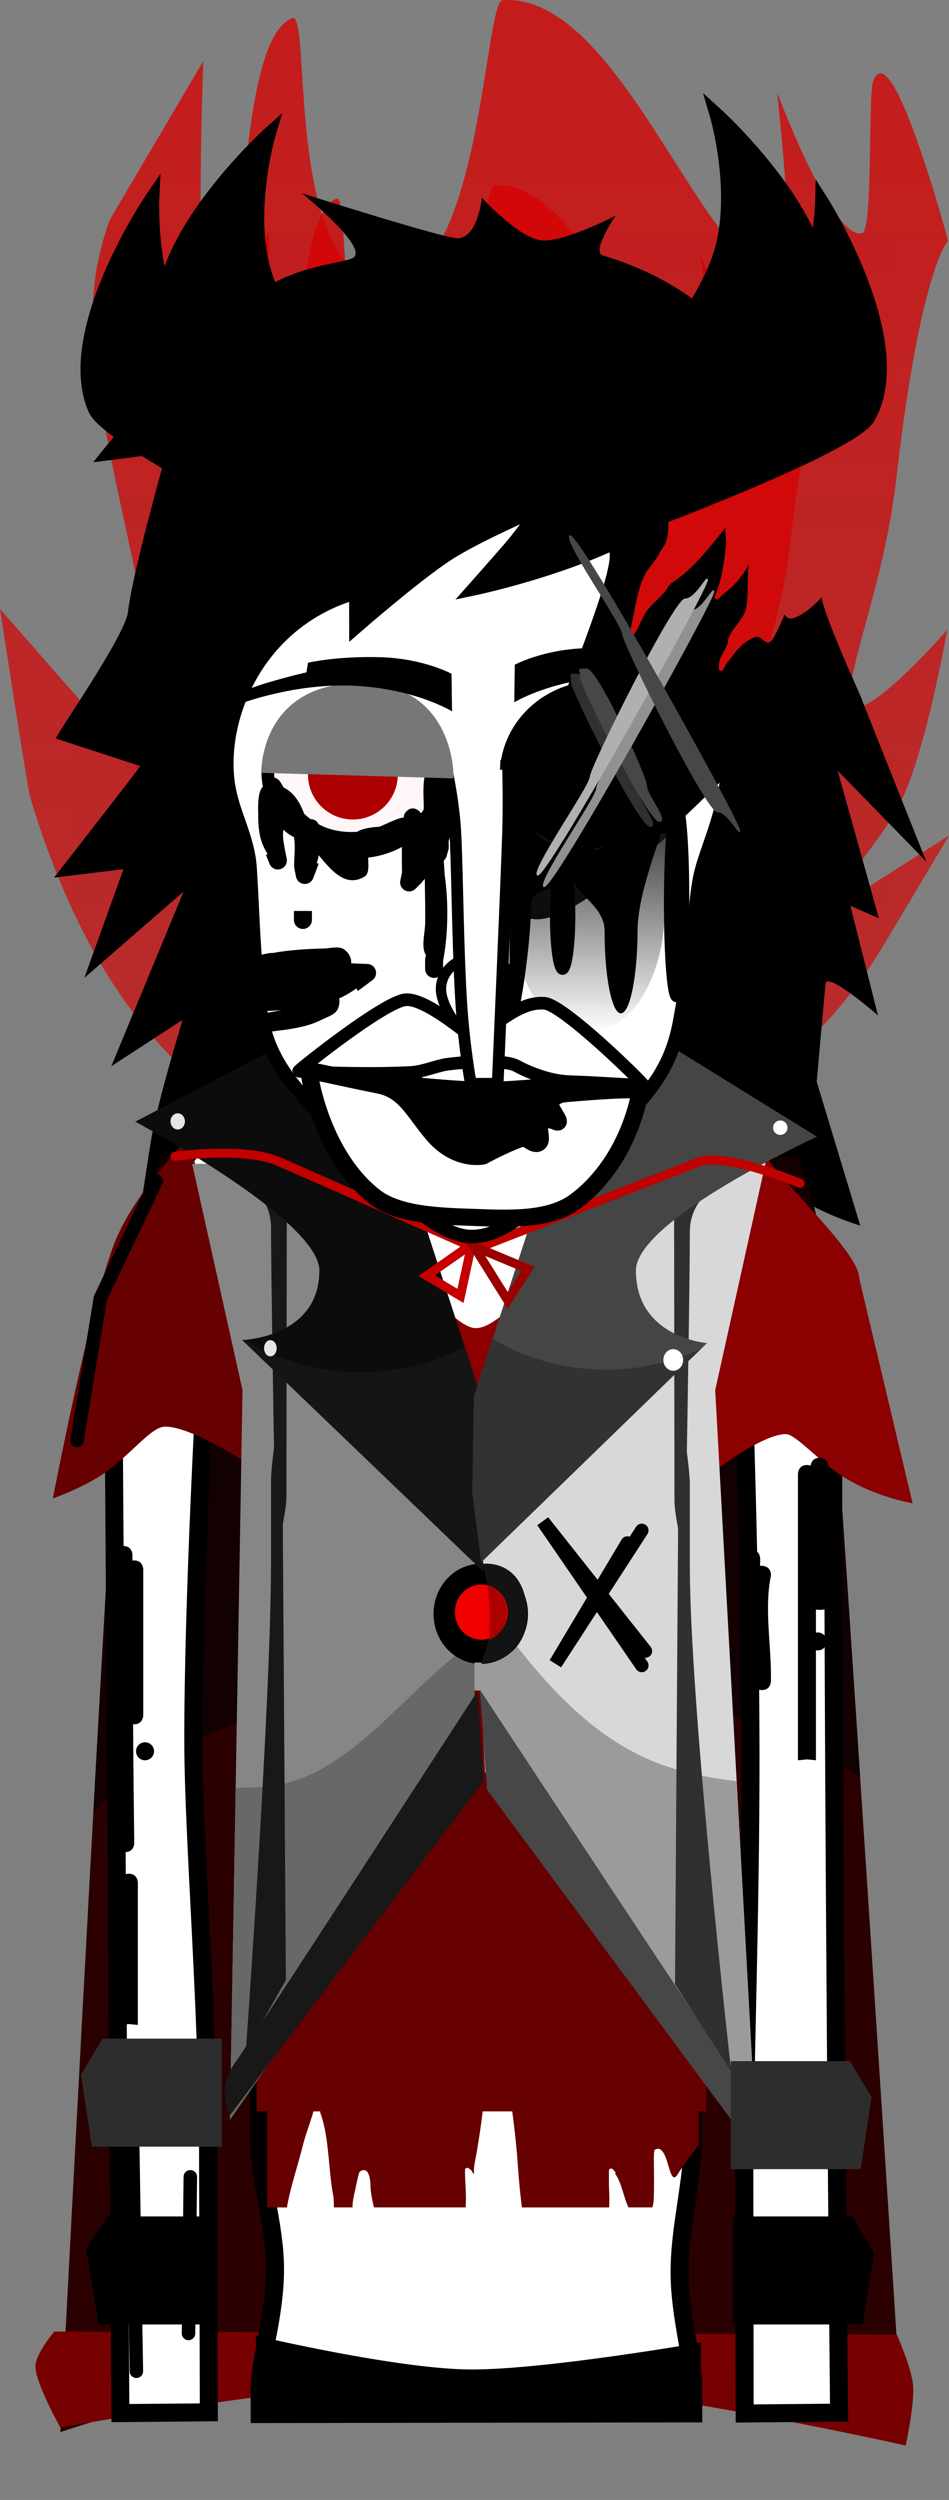 <svg version="1.1" xmlns="http://www.w3.org/2000/svg" xmlns:xlink="http://www.w3.org/1999/xlink" width="105.524" height="277.692" viewBox="0,0,105.524,277.692"><rect x="0" y="0" width="105.524" height="277.692" fill="#808080" stroke="none"/><defs><linearGradient x1="-957.861" y1="-155.94" x2="-957.861" y2="737.426" gradientUnits="userSpaceOnUse" id="color-1"><stop offset="0" stop-color="#d70000"/><stop offset="1" stop-color="#d70000" stop-opacity="0"/></linearGradient><linearGradient x1="-659.467" y1="-87.547" x2="-659.467" y2="583.344" gradientUnits="userSpaceOnUse" id="color-2"><stop offset="0" stop-color="#d70000"/><stop offset="1" stop-color="#d70000" stop-opacity="0"/></linearGradient><linearGradient x1="253.59" y1="123.706" x2="253.523" y2="150.87" gradientUnits="userSpaceOnUse" id="color-3"><stop offset="0" stop-color="#1a1a1a"/><stop offset="1" stop-color="#1a1a1a" stop-opacity="0"/></linearGradient></defs><g transform="translate(-188.157,-36.15)"><g data-paper-data="{&quot;isPaintingLayer&quot;:true}" fill-rule="nonzero" stroke-linejoin="miter" stroke-miterlimit="10" stroke-dasharray="" stroke-dashoffset="0" style="mix-blend-mode: normal"><path d="M195.805,313.617l0.628,-253.224l91.182,0.226l-0.628,253.224z" fill-opacity="0.01" fill="#000000" stroke="none" stroke-width="0" stroke-linecap="butt"/><g stroke="none" stroke-width="0" stroke-linecap="butt"><path d="M200.445,60.426l10.318,-17.492c0,0 -1.198,31.193 1.156,31.193c3.996,0 1.887,-33.204 8.732,-35.973c2.231,-0.902 -1.017,29.525 10.734,29.27c10.209,-0.221 10.641,-31.123 12.658,-31.256c13.241,-0.875 22.449,30.62 30.986,30.667c1.865,0.01 -0.466,-20.426 -0.466,-20.426c0,0 6.206,16.616 9.481,15.633c1.179,-0.354 0.646,-15.239 1.178,-16.788c2.043,-5.951 8.354,17.642 8.354,17.642c0,0 -3.078,3.08 -5.738,26.317c-1.279,11.178 -5.109,20.162 -5.15,24.248c-0.05,5.055 10.794,-7.338 10.794,-7.338c0,0 -2.279,13.054 -5.031,18.828c-2.453,5.147 -10.689,14.153 -10.689,14.153l15.919,-10.147c0,0 -7.304,12.27 -7.83,13.105c-8.886,14.079 -23.6,23.809 -47.254,23.976c-26.482,0.186 -40.251,-18.342 -47.129,-41.493c-0.252,-0.848 -3.31,-20.755 -3.31,-20.755l16.581,18.907c0,0 0.65,-11.92 -1.039,-20.483c-1.751,-8.879 -4.857,-20.756 -5.231,-29.651c-0.291,-6.929 1.977,-12.138 1.977,-12.138z" fill="url(#color-1)"/><path d="M210.385,74.938l7.749,-13.136c0,0 -0.9,23.425 0.868,23.425c3.001,0 1.417,-24.935 6.558,-27.014c1.675,-0.678 -0.764,22.173 8.061,21.981c7.667,-0.166 7.991,-23.372 9.506,-23.472c9.943,-0.657 16.859,22.995 23.27,23.03c1.4,0.008 -0.35,-15.339 -0.35,-15.339c0,0 4.661,12.478 7.12,11.74c0.885,-0.266 0.485,-11.444 0.884,-12.607c1.535,-4.469 6.273,13.249 6.273,13.249c0,0 -2.312,2.313 -4.309,19.763c-0.961,8.394 -3.837,15.141 -3.867,18.21c-0.038,3.797 8.106,-5.51 8.106,-5.51c0,0 -1.711,9.803 -3.778,14.139c-1.842,3.865 -8.027,10.629 -8.027,10.629l11.955,-7.62c0,0 -5.485,9.215 -5.88,9.842c-6.673,10.573 -17.723,17.88 -35.487,18.005c-19.887,0.14 -30.227,-13.774 -35.393,-31.16c-0.189,-0.637 -2.486,-15.586 -2.486,-15.586l12.452,14.198c0,0 0.488,-8.951 -0.78,-15.382c-1.315,-6.668 -3.647,-15.587 -3.928,-22.267c-0.219,-5.204 1.485,-9.115 1.485,-9.115z" fill="url(#color-2)"/></g><path d="M194.362,118.182c0.062,-0.462 7.733,-11.443 8.026,-14.056c0.485,-4.336 4.255,-17.661 4.255,-17.661l-8.123,1.03c0,0 8.964,-11.489 17.273,-18.101c4.658,-3.706 9.567,-3.823 11.464,-4.523c2.375,-0.877 -5.51,-7.242 -5.51,-7.242c0,0 15.926,5.049 17.298,4.993c2.246,-0.046 2.696,-4.499 2.696,-4.499c0,0 4.003,4.381 6.551,4.722c2.396,0.321 8.309,-2.733 8.309,-2.733c0,0 -2.726,4.028 -1.424,4.414c3.952,1.172 7.242,2.829 9.988,4.825c-0.476,1.087 -0.723,2.288 -0.73,3.352c-0.015,3.739 1.412,6.388 -0.64,10.005c-0.304,0.786 -1.556,4.049 -0.571,4.657c1.431,0.883 3.772,-2.711 2.934,0.065c-0.093,0.308 -0.336,0.549 -0.471,0.841c-0.709,1.548 -2.531,3.079 -2.99,4.571c-0.514,1.671 0.218,2.881 -1.113,4.565c-0.474,1.065 -1.47,1.904 -1.906,2.948c-0.788,1.884 -1.034,4.272 -1.558,6.29l0.023,0.028l-0.026,-0.001l-0,0.008h-0.017l-0,0.5c0,0 0,0 0,0c-0,0.138 0.112,0.25 0.249,0.25c0.136,0 0.247,-0.108 0.251,-0.243l0.016,-0.478c0.006,-0.023 0.012,-0.045 0.018,-0.068c0.542,-0.674 0.885,-1.784 1.325,-2.45c0.719,-1.087 2.003,-1.888 2.595,-3.006l0.232,-0.244c2.438,-1.553 4.235,-3.959 6.027,-6.155c-0.031,0.614 0.101,1.332 0.062,1.827c-0.129,1.658 -0.438,3.773 -1.046,5.306l-0.182,0.46c-0.013,0.03 -0.02,0.062 -0.02,0.097c-0,0.138 0.111,0.25 0.249,0.251c0.067,0 0.127,-0.026 0.172,-0.068l0.364,-0.342l-0.031,-0.033c1.218,-0.841 2.421,-2.167 3.036,-3.476c-0.223,1.536 0.019,3.366 -0.305,4.901c-0.275,1.303 -1.57,2.179 -1.985,3.44c-0.048,1.085 -0.937,1.707 -1.03,2.774l0.002,0.008l-0.002,-0l-0.007,0.499c-0,0.001 -0,0.002 -0,0.003c-0,0.138 0.111,0.25 0.249,0.251c0.096,0 0.18,-0.054 0.222,-0.134l0.239,-0.434l-0.029,-0.016c0.992,-1.24 1.735,-2.613 3.424,-3.212c0.514,-0.182 1.007,0.818 1.515,0.619c0.413,-0.162 1.133,-1.858 1.336,-2.273c0.132,-0.274 0.241,-0.546 0.326,-0.823c0.214,0.334 0.564,0.544 1.003,0.403c1.106,-0.355 2.17,-1.285 3.151,-2.313c0.156,1.832 4.248,10.749 4.336,11.022c0.096,0.297 7.3,18.336 7.3,18.336l-9.862,-10.108l4.584,16.404l-3.164,-1.387l3.063,12.177c0,0 -5.614,-4.912 -5.829,-3.538c-0.014,0.094 -0.985,10.892 -0.985,10.892l4.848,15.996c0,0 -6.666,-2.057 -7.862,-4.283c-1.529,-2.848 -2.895,-9.402 -2.895,-9.402l-0.016,12.164l-5.082,-8.139c0,0 -9.291,14.493 -26.581,14.286c-16.305,-0.326 -26.042,-11.992 -26.042,-11.992l-6.83,6.958l3.052,-13.129c0,0 -2.463,6.879 -3.977,9.624c-1.132,2.052 -4.302,5.379 -4.302,5.379c0,0 1.071,-7.255 1.663,-10.897c0.678,-4.173 3.516,-13.431 3.516,-13.431l-7.926,5.151l8.037,-19.4l-11.033,9.588l4.347,-12.075l-7.721,0.939c0,0 9.58,-12.288 9.593,-12.389z" fill="#000000" stroke="none" stroke-width="1.5" stroke-linecap="butt"/><path d="M194.867,306.3c0,0 0.092,-1.792 0.256,-4.952c1.076,-20.718 5.24,-100.255 6.777,-119.459c0.637,-7.968 4.3,-17.256 4.3,-17.256h70.667c0,0 2.497,6.035 3.013,12.305c1.674,20.328 8.653,129.362 8.653,129.362c0,0 -32.609,-10 -47.333,-10c-16.331,0 -46.333,10 -46.333,10z" fill="#2b0000" stroke="none" stroke-width="0" stroke-linecap="butt"/><path d="M194.867,305.8c0,0 -2.649,-4.721 -2.772,-6.681c-0.088,-1.414 2.105,-3.986 2.105,-3.986l93.667,0.333c0,0 1.656,3.652 1.821,5.681c0.169,2.08 -0.821,6.652 -0.821,6.652c0,0 -31.29,-7.042 -47.325,-7.383c-15.26,-0.325 -46.675,5.383 -46.675,5.383z" fill="#770000" stroke="none" stroke-width="0" stroke-linecap="butt"/><path d="M201.9,181.889c0.637,-7.968 4.3,-17.256 4.3,-17.256h70.667c0,0 2.497,6.035 3.013,12.305c0.691,8.387 2.284,31.871 3.918,56.568c-9.336,-5.367 -19.308,-9.252 -30.126,-10.803c-15.231,-2.183 -37.919,1.712 -50.448,10.634c-1.72,1.225 -3.289,2.63 -4.691,4.175c1.306,-23.645 2.634,-46.476 3.366,-55.622z" fill="#130000" stroke="none" stroke-width="0" stroke-linecap="butt"/><path d="M201.545,304.192c0,0 -0.635,-94.384 -0.793,-118.012c-0.055,-8.153 8.187,-36.761 40.202,-36.921c31.602,-0.158 39.857,29.487 39.849,36.897c-0.077,46.243 0.654,117.986 0.654,117.986l-10.497,0.096c0,0 -0.021,-15.345 -0.037,-26.888c-0.013,-9.496 0.711,-28.548 0.686,-46.5c-0.03,-21.518 -0.807,-41.455 -0.807,-41.455c0,0 0.075,-3.099 -2.816,-3.154c-3.434,-0.065 -2.945,3.116 -2.945,3.116c0,0 0.113,63.118 0.151,84.243c0.009,4.924 -1.481,9.868 -1.472,15c0.009,4.749 1.516,9.768 1.521,12.502c0.004,1.955 0.006,3.125 0.006,3.125l-48.214,0.072c0,0 -0.003,-1.099 -0.008,-2.947c-0.008,-2.969 1.729,-7.87 1.715,-13.251c-0.013,-4.795 -1.776,-9.972 -1.788,-14.499c-0.056,-21.191 -0.224,-84.536 -0.224,-84.536c0,0 0.279,-2.919 -2.886,-2.934c-3.111,-0.015 -2.816,2.909 -2.816,2.909c0,0 -1.423,25.186 -1.375,40.81c0.032,10.531 1.589,29.077 1.638,45c0.049,15.944 0.09,29.257 0.09,29.257z" fill="#ffffff" stroke="#000000" stroke-width="2" stroke-linecap="butt"/><path d="M232.485,198.28v-23.2c0,0 5.745,8.6 8.6,8.6c3.121,0 9.4,-8.6 9.4,-8.6v23.2z" fill="#8b0000" stroke="none" stroke-width="0" stroke-linecap="butt"/><path d="M217.865,281.35v-54.5h48v47.532c-0.786,1.118 -1.69,2.207 -2.333,3.255c-1.085,1.812 -0.944,-3.608 -2.556,-2.698c-0.136,0.077 -0.11,1.024 -0.11,1.207c0,1.491 0.057,2.996 -0.032,4.484c-0.013,0.219 -0.062,0.47 -0.141,0.719h-2.648c-0.57,-1.17 -0.751,-2.748 -1.506,-3.775l0.095,-0.083l-0.329,-0.375c-0.046,-0.053 -0.113,-0.086 -0.189,-0.086c-0.138,0 -0.25,0.112 -0.25,0.25v0l-0,0.5c0,0 0,0 0,0c-0,0.333 -0,0.667 -0.001,1c-0.001,0.41 0.099,1.581 0.02,2.57h-9.7c-0.175,-1.469 -0.331,-2.936 -0.428,-4.413c-0.23,-3.507 -0.703,-6.972 -1.279,-10.439c-0.115,-0.691 -0.391,-4.819 -1.514,-4.249c-0.222,0.113 -0.265,1.411 -0.297,1.665c-0.188,1.49 -0.495,2.972 -0.614,4.469c-0.184,2.336 -0.507,4.603 -0.9,6.912c-0.106,0.622 -0.381,1.642 -0.275,2.366c-0.078,-0.102 -0.169,-0.196 -0.268,-0.282l0.051,-0.063l-0.387,-0.313c-0.043,-0.035 -0.098,-0.057 -0.159,-0.057c-0.138,0 -0.25,0.112 -0.25,0.25v0v0.5v0c0,0.507 0.164,2.308 0.071,3.654h-10.196c-0.222,-0.856 -0.38,-1.841 -0.381,-2.288c-0.006,-0.518 -0.083,-2.382 -1.168,-1.717c-0.179,0.109 -0.471,1.796 -0.541,2.071c-0.173,0.683 -0.291,1.35 -0.301,1.934h-2.062c-0.024,-0.503 -0.016,-0.991 -0.061,-1.223c-0.573,-2.891 -0.437,-6.573 -1.481,-9.374l0.034,-0.007l-0.103,-0.484c-0.022,-0.116 -0.124,-0.203 -0.246,-0.203c-0.107,0 -0.199,0.068 -0.234,0.163l-0.183,0.459l0.003,0.001l-0.008,0.011c-0.364,1.293 -0.871,2.531 -1.192,3.837c-0.496,2.019 -1.366,4.549 -1.756,6.821z" fill="#670000" stroke="none" stroke-width="0" stroke-linecap="butt"/><path d="M216.685,270.68v-50h50v50z" fill="#670000" stroke="none" stroke-width="0" stroke-linecap="butt"/><path d="M194.032,202.6c0,0 4.03,-20.893 6.742,-28.093c2.204,-5.851 8.325,-11.907 8.325,-11.907l0.049,0.001c0.088,0.785 0.266,1.543 0.525,2.263c1.369,4.107 2.809,8.256 3.973,12.478c0.82,2.975 1.937,6.223 2.274,9.292c0.194,1.766 -0.311,4.588 -0.235,6.246c0.103,2.253 0.758,4.518 1.454,6.764c0,0 -7.303,-5.018 -10.606,-5.026c-1.514,-0.004 -3.516,2.776 -6.49,4.961c-2.398,1.762 -6.011,3.021 -6.011,3.021z" fill="#670000" stroke="none" stroke-width="0" stroke-linecap="butt"/><path d="M289.632,203.133c0,0 -3.758,-0.608 -7.289,-2.682c-2.956,-1.736 -5.653,-4.999 -6.809,-5.001c-2.665,-0.006 -8.195,4.315 -8.195,4.315c0.229,-5.721 0.385,-11.458 0.521,-17.184c0.112,-4.701 3.076,-12.907 5.198,-18.363c2.477,3.8 10.641,11.085 10.641,13.93z" fill="#8b0000" stroke="none" stroke-width="0" stroke-linecap="butt"/><path d="M256.142,200.334c-0.571,0 -1.034,-0.463 -1.034,-1.034c0,-0.571 0.463,-1.034 1.034,-1.034c0.571,0 1.034,0.463 1.034,1.034c0,0.571 -0.463,1.034 -1.034,1.034z" fill="#000000" stroke="none" stroke-width="1.5" stroke-linecap="butt"/><path d="M250.883,204.569c-4.463,-0.314 -6.552,-1.794 -6.17,-2.58c0.118,-0.242 2.846,1.064 6.97,1.305c6.409,0.375 8.51,-0.632 8.51,-0.632v1.346c0,0 -2.413,1.047 -9.311,0.561z" fill="#000000" stroke="#000000" stroke-width="0" stroke-linecap="butt"/><path d="M223.07,199.3c0,-0.571 0.463,-1.034 1.034,-1.034c0.571,0 1.034,0.463 1.034,1.034c0,0.571 -0.463,1.034 -1.034,1.034c-0.571,0 -1.034,-0.463 -1.034,-1.034z" fill="#000000" stroke="none" stroke-width="1.5" stroke-linecap="butt"/><path d="M229.364,204.569c-6.897,0.486 -9.311,-0.561 -9.311,-0.561v-1.346c0,0 2.101,1.007 8.51,0.632c4.124,-0.241 6.853,-1.547 6.97,-1.305c0.383,0.786 -1.706,2.266 -6.17,2.58z" fill="#000000" stroke="#000000" stroke-width="0" stroke-linecap="butt"/><path d="M240.644,261.121c-0.819,0 -1.483,-0.664 -1.483,-1.483c0,-0.819 0.664,-1.483 1.483,-1.483c0.819,0 1.483,0.664 1.483,1.483c0,0.819 -0.664,1.483 -1.483,1.483z" data-paper-data="{&quot;index&quot;:null}" fill="#670000" stroke="none" stroke-width="1.5" stroke-linecap="butt"/><path d="M255.885,165.086l17.4,0.226l-5.6,25.256l4.6,83.719c0,0 -3.821,-5.229 -6.75,-9.236c-5.459,-7.47 -23.45,-32.089 -23.45,-32.089c0,0 -0.707,-14.62 -0.949,-19.616c-0.149,-3.088 -0.362,-7.494 -0.362,-7.494z" fill="#d8d8d8" stroke="#cc0000" stroke-width="0" stroke-linecap="round"/><path d="M272.285,274.286c0,0 -3.821,-5.229 -6.75,-9.236c-5.459,-7.47 -23.45,-32.089 -23.45,-32.089c0,0 -0.707,-14.62 -0.949,-19.616c-0.005,-0.106 -0.01,-0.213 -0.016,-0.322c5.807,7.862 11.94,16.484 21.748,19.523c2.392,0.741 4.789,1.185 7.202,1.45z" fill="#9b9b9b" stroke="#cc0000" stroke-width="0" stroke-linecap="butt"/><path d="M241.368,202.585l-0.644,30.167l-27,38.859l1.4,-81.044l-5.6,-25.132l17.4,-0.224z" data-paper-data="{&quot;index&quot;:null}" fill="#868686" stroke="#cc0000" stroke-width="0" stroke-linecap="round"/><path d="M242.314,234.952l-0.806,-11.123c0,0 26.826,40.695 29.676,44.682c0.489,0.684 0.859,1.879 0.859,1.879c0,0 0.279,0.892 0.239,1.389c-0.031,0.388 -0.172,1.092 -0.308,1.703c-0.137,0.621 -0.268,1.146 -0.268,1.146z" fill="#474747" stroke="none" stroke-width="0" stroke-linecap="butt"/><path d="M240.724,232.752l-27,38.859l0.637,-36.882c2.456,0.018 4.909,-0.141 7.136,-0.984c7.308,-2.766 12.38,-10.254 18.626,-14.69c0.3,-0.188 0.602,-0.372 0.905,-0.552z" data-paper-data="{&quot;index&quot;:null}" fill="#686868" stroke="#cc0000" stroke-width="0" stroke-linecap="butt"/><path d="M213.637,271.229c0,0 -0.119,-0.488 -0.245,-1.065c-0.123,-0.568 -0.253,-1.222 -0.281,-1.583c-0.036,-0.462 0.219,-1.291 0.219,-1.291c0,0 0.338,-1.111 0.785,-1.746c2.605,-3.704 27.126,-41.515 27.126,-41.515l0.645,10.02z" data-paper-data="{&quot;index&quot;:null}" fill="#181818" stroke="none" stroke-width="0" stroke-linecap="butt"/><path d="M282.915,282.35l2.4,4l-1.2,8h-14.45c0,-1.49 0,-2.98 0,-4.47c0,-2.51 0,-5.02 0,-7.53z" fill="#000000" stroke="none" stroke-width="0" stroke-linecap="butt"/><path d="M199.115,294.35l-1.4,-8.4l2.4,-3.6h11.85c0,2.733 0,5.467 0,8.2c0,1.267 0,2.533 0,3.8z" fill="#000000" stroke="none" stroke-width="0" stroke-linecap="butt"/><path d="M203.085,227.68c-0.046,0 -0.089,-0.002 -0.131,-0.006c0.032,4.397 0.076,8.794 0.131,13.192l0,0.001c0,0 0.013,1 -0.987,1.012c-1,0.013 -1.012,-0.987 -1.012,-0.987l-0,-0.001c-0.133,-10.672 -0.2,-21.339 -0.2,-32.011c0,0 0,-1 1,-1c1,0 1,1 1,1c0,0.205 0,0.41 0,0.615c0.062,-0.01 0.128,-0.015 0.2,-0.015c1,0 1,1 1,1c0,5.333 0,10.667 0,16v0.2c0,0 0,1 -1,1z" fill="#000000" stroke="none" stroke-width="0.5" stroke-linecap="butt"/><path d="M201.485,260.88c0,-5.2 0,-10.4 0,-15.6c0,0 0,-1 1,-1c1,0 1,1 1,1c0,5.267 0,10.533 0,15.8l-1,-0.1l-1,0.1c0,-0.067 0,-0.133 0,-0.2c0,-0 0,-1 1,-1c1,0 1,1 1,1l-1,0.1z" fill="#000000" stroke="none" stroke-width="0.5" stroke-linecap="butt"/><path d="M203.285,230.68c0,-0.552 0.448,-1 1,-1c0.552,0 1,0.448 1,1c0,0.552 -0.448,1 -1,1c-0.552,0 -1,-0.448 -1,-1z" fill="#000000" stroke="none" stroke-width="0.5" stroke-linecap="butt"/><path d="M276.885,231.48c0,-10.533 0,-21.067 0,-31.6c0,0 0,-1 1,-1c0.162,0 0.298,0.026 0.411,0.07c0.039,-0.271 0.214,-0.87 0.989,-0.87c1,0 1,1 1,1c0,5.267 0,10.533 0,15.8l-1,0.1l-0.4,-0.04c0,0.853 0,1.707 0,2.56c0.065,-0.013 0.132,-0.02 0.2,-0.02c0.552,0 1,0.448 1,1c0,0.552 -0.448,1 -1,1c-0.068,0 -0.135,-0.007 -0.2,-0.02c0,4.073 0,8.147 0,12.22l-1,-0.1l-1,0.1c0,-0.067 0,-0.133 0,-0.2c0,-0 0,-1 1,-1c1,0 1,1 1,1l-1,0.1l-1,-0.1z" fill="#000000" stroke="none" stroke-width="0.5" stroke-linecap="butt"/><path d="M272.885,223.88c-0.148,0 -0.274,-0.022 -0.382,-0.059c-0.006,0.49 -0.012,0.98 -0.018,1.471l-1.063,-0.112l-0.937,0.087c0.001,-0.062 0.002,-0.124 0.002,-0.186l-0.002,-0c0,0 0,-0.021 0.003,-0.058c0.066,-5.251 0.131,-10.503 0.197,-15.754c0,0 0.013,-1 1.012,-0.987c1,0.013 0.987,1.012 0.987,1.012c-0.003,0.264 -0.007,0.529 -0.01,0.793c0.118,-0.019 0.252,-0.017 0.406,0.014c0.981,0.196 0.784,1.177 0.784,1.177c-0.707,3.439 0.019,7.473 0.019,11.004v0.6c0,0 0,1 -1,1z" fill="#000000" stroke="none" stroke-width="0.5" stroke-linecap="butt"/><path d="M245.865,215.413c0,2.52 -1.903,4.562 -4.25,4.562c-2.347,0 -4.25,-2.043 -4.25,-4.562c0,-2.52 1.903,-4.562 4.25,-4.562c2.347,0 4.25,2.043 4.25,4.562z" fill="#000000" stroke="#000000" stroke-width="2" stroke-linecap="butt"/><path d="M246.779,215.32c0,5.589 -5.143,5.607 -5.143,5.607c0,0 1.162,-2.589 1.144,-5.285c-0.018,-2.768 -1.001,-5.787 -1.001,-5.787c0,0 4.542,-0.635 4.968,5.044c0.01,0.14 0.032,0.279 0.032,0.42z" fill="#131313" stroke="none" stroke-width="0" stroke-linecap="butt"/><path d="M244.615,215.225c0,1.691 -1.315,3.062 -2.938,3.062c-1.622,0 -2.938,-1.371 -2.938,-3.062c0,-1.691 1.315,-3.062 2.938,-3.062c1.622,0 2.938,1.371 2.938,3.062z" fill="#f10000" stroke="#000000" stroke-width="0" stroke-linecap="butt"/><path d="M244.494,215.141c0,2.657 -1.964,3.143 -1.964,3.143c0,0 0.095,-2.052 0.071,-3.069c-0.024,-1.006 -0.213,-3.003 -0.213,-3.003c0,0 2.107,0.7 2.107,2.929z" fill="#ac0000" stroke="none" stroke-width="0" stroke-linecap="butt"/><path d="M263.215,256.55l0.342,-50.625c0,0 -0.402,-2.027 -0.403,-3c-0.015,-13.457 -0.039,-31.625 -0.039,-31.625l3.25,-2.2c0,0 -1.5,1.438 -1.5,3.825c0,5.31 -0.333,24.527 -0.333,24.527c0,0 0.333,2.425 0.333,3.556c0,3.306 0,6.433 0,9.118c0,15.591 4.6,56.125 4.6,56.125z" fill="#303030" stroke="none" stroke-width="0" stroke-linecap="butt"/><path d="M215.494,263.986c0,0 2.8,-38.734 2.8,-54.325c0,-2.685 0,-5.811 0,-9.118c0,-1.131 0.333,-3.556 0.333,-3.556c0,0 -0.333,-19.217 -0.333,-24.527c0,-2.387 -1.5,-3.825 -1.5,-3.825l3.25,2.2c0,0 -0.023,18.167 -0.039,31.625c-0.001,0.973 -0.403,3 -0.403,3l0.342,50.625z" data-paper-data="{&quot;index&quot;:null}" fill="#181818" stroke="none" stroke-width="0" stroke-linecap="butt"/><path d="M240.921,223.933v-3.111h0.778v3.111z" fill="#9b9b9b" stroke="none" stroke-width="0" stroke-linecap="butt"/><path d="M216.615,304.1v-8.5c0,0 15.879,3.75 24,3.75c8.371,0 25.5,-3 25.5,-3v7.75z" fill="#000000" stroke="none" stroke-width="0" stroke-linecap="butt"/><path d="M241.867,210.683l-26.771,-25.68c0,0 8.571,-0.264 8.571,-7.724c0,-5.652 -20.467,-16.533 -20.467,-16.533l19.667,-10.28l6.4,2.8l12.418,38.173l0.182,10.493z" data-paper-data="{&quot;index&quot;:null}" fill="#0c0c0c" stroke="none" stroke-width="NaN" stroke-linecap="butt"/><path d="M240.667,201.933l0.182,-10.693l12.418,-37.973l6.4,-2.8l19.333,11.947c0,0 -20.133,9.215 -20.133,14.867c0,7.459 7.904,8.057 7.904,8.057l-25.104,24.346z" fill="#454545" stroke="none" stroke-width="NaN" stroke-linecap="butt"/><path d="M241.867,210.683l-26.771,-25.68c0,0 0.091,-0.003 0.255,-0.016c3.77,2.28 8.191,3.592 12.919,3.592c4.172,0 8.105,-1.022 11.563,-2.829l1.851,5.689l0.182,10.493z" data-paper-data="{&quot;index&quot;:null}" fill="#151515" stroke="none" stroke-width="NaN" stroke-linecap="butt"/><path d="M203.2,160.747l0.243,-0.127c-0.01,0.081 -0.019,0.162 -0.028,0.243c-0.141,-0.076 -0.216,-0.116 -0.216,-0.116z" data-paper-data="{&quot;index&quot;:null}" fill="#151515" stroke="none" stroke-width="NaN" stroke-linecap="butt"/><path d="M240.667,201.933l0.182,-10.693l2.078,-6.354c3.702,2.167 8.011,3.409 12.61,3.409c3.796,0 7.395,-0.846 10.618,-2.36l-24.488,23.748z" fill="#323232" stroke="none" stroke-width="NaN" stroke-linecap="butt"/><path d="M264.12,187.213c0,0.663 -0.492,1.2 -1.1,1.2c-0.608,0 -1.1,-0.537 -1.1,-1.2c0,-0.663 0.492,-1.2 1.1,-1.2c0.608,0 1.1,0.537 1.1,1.2z" fill="#ffffff" stroke="none" stroke-width="0" stroke-linecap="butt"/><path d="M218.92,185.913c0,0.497 -0.313,0.9 -0.7,0.9c-0.387,0 -0.7,-0.403 -0.7,-0.9c0,-0.497 0.313,-0.9 0.7,-0.9c0.387,0 0.7,0.403 0.7,0.9z" fill="#e6e6e6" stroke="none" stroke-width="0" stroke-linecap="butt"/><path d="M277.11,167.6c0,0 -8.322,-3.514 -11.292,-2.359c-5.666,2.203 -24.708,9.609 -24.708,9.609c0,0 -16.016,-7.062 -21.876,-9.646c-3.937,-1.736 -11.624,-0.604 -11.624,-0.604" fill="none" stroke="#c10000" stroke-width="1" stroke-linecap="round"/><path d="M239.36,180.1l-3.75,-2.25l5,-3.5z" fill="none" stroke="#c40000" stroke-width="1" stroke-linecap="round"/><path d="M246.86,177.1l-2.25,3.5l-3.75,-6z" fill="none" stroke="#9a0000" stroke-width="1" stroke-linecap="round"/><path d="M259.52,221.147l-11,-16l11.4,14.4" fill="none" stroke="#000000" stroke-width="1.5" stroke-linecap="round"/><path d="M259.52,206.147l-9.6,14.8l8,-13.4" fill="none" stroke="#000000" stroke-width="1.5" stroke-linecap="round"/><path d="M196.72,196.147l2.6,-15.8l6.2,-13" fill="none" stroke="#000000" stroke-width="1.5" stroke-linecap="round"/><path d="M203.32,299.547l-0.4,-24.8" fill="none" stroke="#000000" stroke-width="1.5" stroke-linecap="round"/><path d="M209.12,295.347l0.2,-17.4" fill="none" stroke="#000000" stroke-width="1.5" stroke-linecap="round"/><path d="" fill="#2b0000" stroke="none" stroke-width="0" stroke-linecap="butt"/><path d="M258.488,79.205c0,0 7.692,-8.125 9.778,-14.926c2.086,-6.801 -0.462,-15.444 -0.462,-15.444c0,0 13.375,12.112 11.734,21.383c-0.661,3.738 -19.567,19.474 -19.567,19.474l-1.773,-10.666" data-paper-data="{&quot;index&quot;:null}" fill="#000000" stroke="#000000" stroke-width="1.5" stroke-linecap="round"/><path d="M196.652,116.55c0,0 0,0 0,0c-0,0 -0,0 -0,0z" fill="#000000" stroke="none" stroke-width="1.5" stroke-linecap="butt"/><path d="M250.171,163.777c-0.035,-0.224 -0.072,-0.445 -0.111,-0.664l0.345,0.004c-0.094,0.54 -0.182,0.995 -0.234,0.66z" fill="#000000" stroke="none" stroke-width="0" stroke-linecap="butt"/><path d="M213.423,122.239c-0.525,-6.849 3.275,-15.987 12.441,-19.625c0.597,-0.237 1.859,-0.639 1.859,-0.639l0.01,3.827c0,0 6.703,-5.84 10.248,-8.127c3.29,-2.122 10.313,-5.137 10.313,-5.137c0,0 -2.167,3 -3.419,4.452c-1.33,1.544 -4.004,4.553 -4.004,4.553c0,0 7.842,-1.648 14.686,-4.693c8.577,-3.514 -35.202,73.36 13.609,24.182c-0.436,5.668 -2.557,9.493 -3.181,12.513c-0.625,3.019 -0.425,6.136 -2.246,16.034c-1.137,6.177 -4.184,8.914 -10.056,14.636c-5.872,5.722 -9.077,9.23 -13.037,9.289c-3.811,0.057 -8.923,-5.122 -13.91,-10.417c-5.31,-5.638 -8.854,-8.499 -9.678,-15.164c-0.742,-6.002 -0.752,-9.91 -1.085,-15.251c-0.243,-3.903 -2.245,-6.451 -2.55,-10.434z" fill="#ffffff" stroke="#000000" stroke-width="1.5" stroke-linecap="butt"/><path d="M261.531,109.838c0,0 1.524,0.322 4.253,1.121c2.493,0.73 4.445,1.755 4.445,1.755l0.192,1.171c0,0 -7.242,-3.148 -15.11,-2.508c-6.291,0.512 -9.97,2.788 -9.97,2.788l0.056,-4.177c0,0 3.132,-1.696 7.868,-1.836c4.905,-0.145 8.089,0.611 8.089,0.611z" data-paper-data="{&quot;index&quot;:null}" fill="#000000" stroke="none" stroke-width="1.5" stroke-linecap="butt"/><path d="M240.983,151.735c-1.034,-0.003 -3.53,-3.269 -3.773,-5.373c-0.218,-1.882 1.325,-3.825 3.796,-3.819c2.472,0.006 4.201,0.501 4.02,4.199c-0.154,3.138 -1.571,4.999 -4.042,4.993z" fill="#ffffff" stroke="#000000" stroke-width="1.15" stroke-linecap="butt"/><path d="M215.098,132.367c0,0 -4.923,-3.529 -6.142,-8.99c-1.282,-5.746 -1.437,-9.736 0.505,-9.991c1.942,-0.254 2.697,2.384 3.712,8.365c1.015,5.981 1.925,10.616 1.925,10.616z" data-paper-data="{&quot;index&quot;:null}" fill="#000000" stroke="#000000" stroke-width="1" stroke-linecap="butt"/><path d="M214.905,128.418c0,0 -3.557,-2.932 -4.297,-8.461c-0.413,-3.084 2.162,-2.275 2.162,-2.275" fill="none" stroke="#000000" stroke-width="0.25" stroke-linecap="round"/><path d="M217.935,121.77c0.038,-2.252 1.072,-4.322 2.7,-5.892c1.908,-1.839 4.634,-2.99 7.533,-2.941c5.373,0.091 9.017,4.271 8.934,9.162c-0.083,4.892 -4.145,8.784 -9.518,8.693c-5.373,-0.091 -9.732,-4.131 -9.649,-9.023z" fill="#fff7f7" stroke="#000000" stroke-width="1.4" stroke-linecap="butt"/><path d="M222.4,122.101c0.047,-2.758 2.321,-4.956 5.079,-4.91c2.758,0.047 4.956,2.321 4.91,5.079c-0.047,2.758 -2.321,4.956 -5.079,4.91c-2.758,-0.047 -4.956,-2.321 -4.91,-5.079z" fill="#ac0000" stroke="none" stroke-width="1.5" stroke-linecap="butt"/><path d="M244.991,121.838c0.216,-4.888 4.475,-8.847 9.792,-8.834c5.318,0.013 9.265,3.989 9.253,8.881c-0.012,4.892 -3.908,9.061 -9.722,9.118c-5.53,0.054 -9.548,-4.061 -9.323,-9.165z" fill="#000000" stroke="#000000" stroke-width="2.5" stroke-linecap="butt"/><path d="M269.357,121.89c1.044,-5.976 1.813,-8.61 3.753,-8.346c1.941,0.264 1.766,4.253 0.455,9.993c-1.246,5.455 -6.186,8.96 -6.186,8.96c0,0 0.934,-4.63 1.978,-10.606z" data-paper-data="{&quot;index&quot;:null}" fill="#000000" stroke="#000000" stroke-width="1" stroke-linecap="butt"/><path d="M269.78,117.824c0,0 2.58,-0.797 2.151,2.285c-0.768,5.525 -4.339,8.44 -4.339,8.44" data-paper-data="{&quot;index&quot;:null}" fill="none" stroke="#000000" stroke-width="0.25" stroke-linecap="round"/><path d="M262.057,137.309c-0.019,7.501 -3.839,13.573 -8.534,13.561c-4.694,-0.012 -8.485,-6.102 -8.466,-13.603c0.014,-5.499 -2.016,-8.499 1.608,-8.986c1.319,-0.178 3.958,3.186 6.909,2.337c15.195,-4.37 8.502,-0.81 8.483,6.692z" fill="url(#color-3)" stroke="none" stroke-width="0" stroke-linecap="butt"/><path d="M247.226,136.188c-0.013,5.063 -1.39,13.997 -2.035,13.995c-0.644,-0.002 -0.311,-8.938 -0.299,-14.001c0.013,-5.063 0.213,-9.833 0.858,-9.831c0.188,0 1.607,2.942 4.293,3.684c3.425,0.947 8.279,-0.116 8.444,1.505c0.15,1.467 -11.257,2.943 -11.261,4.647z" fill="#000000" stroke="none" stroke-width="0" stroke-linecap="butt"/><path d="M259.051,139.551c-0.013,5.063 -0.844,9.165 -1.856,9.162c-1.013,-0.003 -1.823,-4.109 -1.811,-9.171c0.013,-5.063 -11.332,-5.528 6.363,-12.151c0.948,-0.355 -2.684,7.097 -2.697,12.16z" fill="#000000" stroke="none" stroke-width="0" stroke-linecap="butt"/><path d="M251.555,137.949c-0.008,3.268 -0.388,5.916 -0.848,5.915c-0.46,-0.001 -0.827,-2.651 -0.819,-5.919c0.008,-3.268 0.388,-5.916 0.848,-5.915c0.46,0.001 0.827,2.651 0.819,5.919z" fill="#000000" stroke="#000000" stroke-width="1.15" stroke-linecap="butt"/><path d="M264.226,136.23c-0.015,5.891 -0.4,10.666 -0.86,10.665c-0.46,-0.001 -0.821,-4.778 -0.807,-10.669c0.015,-5.891 0.4,-10.666 0.86,-10.665c0.46,0.001 0.821,4.778 0.807,10.669z" fill="#000000" stroke="#000000" stroke-width="1.15" stroke-linecap="butt"/><g stroke-linecap="butt"><path d="M237.071,166.821v-5.98c0,0 1.714,1.148 4.709,1.063c2.598,-0.073 4.461,-1.063 4.461,-1.063v5.98z" fill="#ffffff" stroke="none" stroke-width="0"/><path d="M228.033,165.094v-11.961h25.649v11.961z" fill="#000000" stroke="none" stroke-width="0"/><path d="M235.098,155.879v-3.544h14.171v3.544c0,0 -4.678,0.443 -7.086,0.443c-2.313,0 -7.086,-0.443 -7.086,-0.443z" fill="#ffffff" stroke="none" stroke-width="0"/><path d="M259.694,156.667c-0.014,0.118 -4.609,-0.255 -8.235,-0.371c-2.567,-0.082 -5.14,-1.35 -5.845,-1.739c-1.061,-0.586 -3.497,-0.406 -3.497,-0.406c0,0 -1.659,-0.122 -4.208,0.216c-1.216,0.161 -2.635,0.838 -4.172,0.915c-5.555,0.277 -12.372,-0.098 -12.378,-0.148c-0.014,-0.126 9.482,-7.685 11.865,-7.93c2.383,-0.245 7.653,4.486 7.9,4.51c0,0 1.184,-1.749 2.369,-2.105c0.666,-0.2 2.77,-2.206 5.206,-2.016c2.144,0.168 11.015,8.906 10.995,9.073z" fill="#ffffff" stroke="#000000" stroke-width="1.4"/><path d="M230.353,156.696c2.838,0.572 3.815,2.952 5.944,5.451c2.614,3.067 5.575,2.406 5.575,2.406c0,0 2.132,-1.193 4.241,-1.952c0.67,-0.241 1.425,0.956 1.996,0.442c0.384,-0.347 -0.215,-1.805 0.126,-2.246c0.31,-0.401 1.277,-0.283 1.612,-0.114c1.13,0.568 -0.509,-1.268 -0.507,-1.826c0.003,-0.642 0.872,-1.134 1.377,-1.187c2.06,-0.216 8.558,-0.707 8.602,-0.334c0.017,0.141 -0.437,2.922 -2.025,6.028c-1.117,2.186 -2.845,4.533 -5.153,6.236c-2.871,2.118 -7.2,1.931 -11.312,1.778c-4.129,-0.131 -8.483,-0.299 -11.065,-2.335c-6.03,-4.755 -7.269,-13.781 -7.243,-13.9c0.038,-0.169 2.741,0.527 7.832,1.554z" fill="#ffffff" stroke="#000000" stroke-width="1.9"/></g><path d="M217.468,123.493c-0.005,-0.272 0.098,-0.596 0.515,-0.833c0.869,-0.494 1.363,0.375 1.363,0.375c0.116,0.203 0.232,0.402 0.35,0.595c1.08,0.498 1.803,1.609 2.28,2.908c0.234,0.217 0.475,0.418 0.724,0.602c0.511,0.013 0.751,0.291 0.864,0.551c1.214,0.659 2.618,0.961 4.311,0.854c0.447,-0.319 1.402,-0.5 2.491,-0.562c0.944,-0.414 2.128,-1.003 2.681,-1.021c-0.005,-0.215 0.071,-0.459 0.316,-0.703c0.709,-0.705 1.414,0.004 1.414,0.004c0.174,0.18 0.339,0.373 0.497,0.579c-0.002,-0.423 -0.003,-0.847 -0.002,-1.27c0.002,-0.845 -0.293,-4.057 0.853,-4.332c0.845,-0.203 1.713,0.628 2.255,1.306c0.81,1.013 0.115,5.9 -0.337,7.021c0.005,0.27 0.011,0.541 0.016,0.811l-0.254,0.916c0,0 -0.087,0.259 -0.305,0.461c0.039,0.542 0.078,1.092 0.112,1.648c0.479,3.356 0.313,6.978 -0.184,9.449l-0.002,0.926c-0.001,0.552 -0.45,0.999 -1.002,0.998c-0.552,-0.001 -0.999,-0.45 -0.998,-1.002l0.003,-1.2l0.025,0c0.022,-0.112 0.043,-0.227 0.064,-0.346c-0.584,-0.851 -0.082,-2.435 -0.079,-3.654c0.004,-1.61 -0.02,-3.218 -0.05,-4.825c-0.013,0.025 -0.026,0.047 -0.04,0.064c-0.067,0.087 -0.142,0.165 -0.222,0.237l0.03,0.03l-0.802,0.798c-0.181,0.181 -0.432,0.292 -0.708,0.291c-0.552,-0.001 -0.999,-0.45 -0.998,-1.002c0,-0.074 0.008,-0.147 0.024,-0.216l0.184,-0.906c-0.003,-1.019 -0.042,-2.053 0.003,-3.071c-0.826,0.048 -1.857,0.19 -2.2,0.188c-0.073,-0 -0.152,-0.012 -0.234,-0.031c-0.436,0.128 -0.887,0.23 -1.348,0.306c-0.094,0.914 0.337,2.645 -0.371,3.076c-2.179,1.324 -3.82,-0.838 -5.118,-2.365c-0.042,0.311 -0.109,0.585 -0.216,0.865l0.219,0.083l-0.596,1.577c-0.137,0.39 -0.509,0.669 -0.946,0.668c-0.492,-0.001 -0.899,-0.357 -0.982,-0.824l-0.194,-0.982l0.038,-0.008l-0.053,-0.09c-0.002,-1.012 0.166,-2.217 -0.007,-3.288c-0.415,-0.218 -0.819,-0.47 -1.173,-0.837c-0.153,0.756 0.037,1.488 0.163,2.239l0.191,0.969c0.015,0.07 0.023,0.142 0.023,0.216c-0.001,0.552 -0.45,0.999 -1.002,0.998c-0.429,-0.001 -0.795,-0.272 -0.936,-0.653l-0.389,-0.979l0.17,-0.067l-0.015,-0.076c-0.768,-1.197 -1.02,-2.416 -1.015,-4.23c0.001,-0.524 -0.151,-2.773 0.599,-3.233zM218.87,126.776c0.068,-0.075 0.139,-0.153 0.213,-0.234c-0.13,-0.198 -0.256,-0.399 -0.379,-0.601c0.089,0.296 0.166,0.605 0.166,0.791c-0,0.015 0,0.03 0,0.045z" fill="#000000" stroke="none" stroke-width="0.5" stroke-linecap="butt"/><path d="M221.838,139.338c-0.552,-0.001 -0.999,-0.45 -0.998,-1.002l0.002,-1c-0.333,-0.001 0.333,0.001 0,0l2,0.005l-0.002,1c-0.001,0.552 -0.45,0.999 -1.002,0.998z" fill="#000000" stroke="none" stroke-width="0.5" stroke-linecap="butt"/><path d="M244.659,121.65c0,0 0.093,3.97 -0.012,7.127c-0.207,6.251 -1.15,27.758 -1.15,27.758l-2.982,0.001c0,0 -0.793,-4.175 -1.1,-9.503c-0.416,-7.212 -0.409,-16.294 -0.715,-19.634c-0.29,-3.166 -0.882,-5.717 -0.882,-5.717" fill="#ffffff" stroke="#000000" stroke-width="1.3" stroke-linecap="round"/><path d="M213.572,150.322c0.037,-0.999 1.036,-0.962 1.036,-0.962l-0.146,0.044c1.645,-0.469 3.324,-0.743 4.999,-1.041c-0.625,0.041 -1.27,0.072 -1.936,0.103l-0.041,-0.016l-0.001,0.015l-1.006,-0.037c-0,-0 -0,-0 -0.001,-0c-0.552,-0.02 -0.983,-0.484 -0.962,-1.036c0.013,-0.352 0.207,-0.655 0.489,-0.823l0.41,-0.252c-0.014,-0.073 -0.02,-0.149 -0.017,-0.226c0.005,-0.125 0.032,-0.243 0.077,-0.351c-0.058,0.004 -0.117,0.008 -0.177,0.013l-0.054,-0.018l-0.001,0.018l-1.332,-0.049c-0.552,-0.02 -0.983,-0.484 -0.962,-1.036c0.012,-0.331 0.184,-0.619 0.439,-0.791l0.776,-0.538c0.114,-0.489 0.634,-0.689 0.634,-0.689c0.806,-0.306 1.649,-0.539 2.504,-0.652l0.082,0.025l0.001,-0.025l0.126,0.005c1.971,-0.363 4.361,-0.474 5.626,-0.492c0.799,-0.012 1.79,-0.352 2.391,0.175c0.547,0.48 0.725,0.981 0.679,1.466c0.287,0.014 0.557,0.027 0.807,0.037l0.999,0.037c0.552,0.02 0.983,0.484 0.962,1.036c-0.012,0.319 -0.172,0.598 -0.411,0.772l-1.599,1.185l-0.198,-0.268c-0.614,0.446 -1.243,0.808 -1.893,1.103c0.066,0.311 0.037,0.669 -0.11,1.08c-0.259,0.722 -1.207,0.963 -1.89,1.31c-2.633,1.336 -6.048,1.077 -8.858,1.886l-0.479,0.032c0,0 -0.999,-0.037 -0.962,-1.036z" fill="#000000" stroke="none" stroke-width="0.5" stroke-linecap="butt"/><path d="M221.495,85.187l0.76,10.785c0,0 -22.051,-10.899 -23.565,-14.38c-3.755,-8.634 6.431,-23.528 6.431,-23.528c0,0 -0.465,8.998 3.148,15.127c3.613,6.128 12.986,12.238 12.986,12.238" fill="#000000" stroke="#000000" stroke-width="1.5" stroke-linecap="round"/><path d="M259.882,84.605c0,0 10.672,-5.369 15.077,-11.201c4.405,-5.832 4.594,-14.84 4.594,-14.84c0,0 9.934,15.638 5.182,23.958c-1.916,3.354 -26.755,12.52 -26.755,12.52l1.66,-10.696" data-paper-data="{&quot;index&quot;:null}" fill="#000000" stroke="#000000" stroke-width="1.5" stroke-linecap="round"/><path d="M217.837,121.438c0,0 0.064,-9.015 10.601,-8.825c9.471,0.166 9.556,9.407 9.556,9.407z" fill="#777777" stroke="#777777" stroke-width="1.15" stroke-linecap="butt"/><path d="M222.407,109.763c0,0 3.185,-0.756 8.089,-0.611c4.737,0.14 7.868,1.836 7.868,1.836l0.056,4.177c0,0 -3.679,-2.276 -9.97,-2.788c-7.868,-0.64 -15.11,2.508 -15.11,2.508l0.192,-1.171c0,0 1.952,-1.025 4.445,-1.755c2.73,-0.799 4.253,-1.121 4.253,-1.121z" data-paper-data="{&quot;index&quot;:null}" fill="#000000" stroke="none" stroke-width="1.5" stroke-linecap="butt"/><path d="M252.404,110.979c1.243,0.003 6.706,12.037 6.703,13.05c-0.003,1.013 2.583,3.983 1.34,3.98c-1.243,-0.003 -8.784,-15.043 -8.782,-16.055c0.003,-1.013 -0.504,-0.977 0.738,-0.974z" data-paper-data="{&quot;index&quot;:null}" fill="#303030" stroke="none" stroke-width="0" stroke-linecap="butt"/><path d="M253.404,110.408c1.243,0.003 6.706,12.037 6.703,13.05c-0.003,1.013 2.583,3.983 1.34,3.98c-1.243,-0.003 -8.784,-15.043 -8.782,-16.055c0.003,-1.013 -0.504,-0.977 0.738,-0.974z" data-paper-data="{&quot;index&quot;:null}" fill="#474747" stroke="none" stroke-width="0" stroke-linecap="butt"/><path d="M267.576,101.903c-0.003,1.013 -17.66,32.79 -18.903,32.787c-1.243,-0.003 5.775,-9.949 5.777,-10.962c0.003,-1.013 9.342,-19.81 10.585,-19.807c1.243,0.003 2.543,-3.03 2.541,-2.018z" fill="#919191" stroke="none" stroke-width="0" stroke-linecap="butt"/><path d="M266.862,100.618c-0.003,1.013 -17.66,32.79 -18.903,32.787c-1.243,-0.003 5.775,-9.949 5.777,-10.962c0.003,-1.013 9.342,-19.81 10.585,-19.807c1.243,0.003 2.543,-3.03 2.541,-2.018z" fill="#b0b0b0" stroke="none" stroke-width="0" stroke-linecap="butt"/><path d="M227.677,81.227l-1.773,10.666c0,0 -18.906,-15.736 -19.567,-19.474c-1.64,-9.271 11.734,-21.383 11.734,-21.383c0,0 -2.548,8.643 -0.462,15.444c2.086,6.801 9.778,14.926 9.778,14.926" fill="#000000" stroke="#000000" stroke-width="1.5" stroke-linecap="round"/><path d="M270.462,128.397c0.003,1.013 -1.298,-2.021 -2.541,-2.018c-1.243,0.003 -10.582,-18.795 -10.585,-19.807c-0.003,-1.013 -7.02,-10.959 -5.777,-10.962c1.243,-0.003 18.9,31.774 18.903,32.787z" data-paper-data="{&quot;index&quot;:null}" fill="#474747" stroke="none" stroke-width="0" stroke-linecap="butt"/><path d="M275.72,161.413c0,0.442 -0.358,0.8 -0.8,0.8c-0.442,0 -0.8,-0.358 -0.8,-0.8c0,-0.442 0.358,-0.8 0.8,-0.8c0.442,0 0.8,0.358 0.8,0.8z" fill="#ffffff" stroke="none" stroke-width="0" stroke-linecap="butt"/><path d="M208.72,160.713c0,0.497 -0.358,0.9 -0.8,0.9c-0.442,0 -0.8,-0.403 -0.8,-0.9c0,-0.497 0.358,-0.9 0.8,-0.9c0.442,0 0.8,0.403 0.8,0.9z" fill="#e6e6e6" stroke="none" stroke-width="0" stroke-linecap="butt"/><path d="M282.665,265.1l2.4,4l-1.2,8h-14.45c0,-1.49 0,-2.98 0,-4.47c0,-2.51 0,-5.02 0,-7.53z" fill="#2d2d2d" stroke="none" stroke-width="0" stroke-linecap="butt"/><path d="M212.815,262.6c0,2.51 0,5.02 0,7.53c0,1.49 0,2.98 0,4.47h-14.45l-1.2,-8l2.4,-4z" data-paper-data="{&quot;index&quot;:null}" fill="#2d2d2d" stroke="none" stroke-width="0" stroke-linecap="butt"/></g></g></svg>